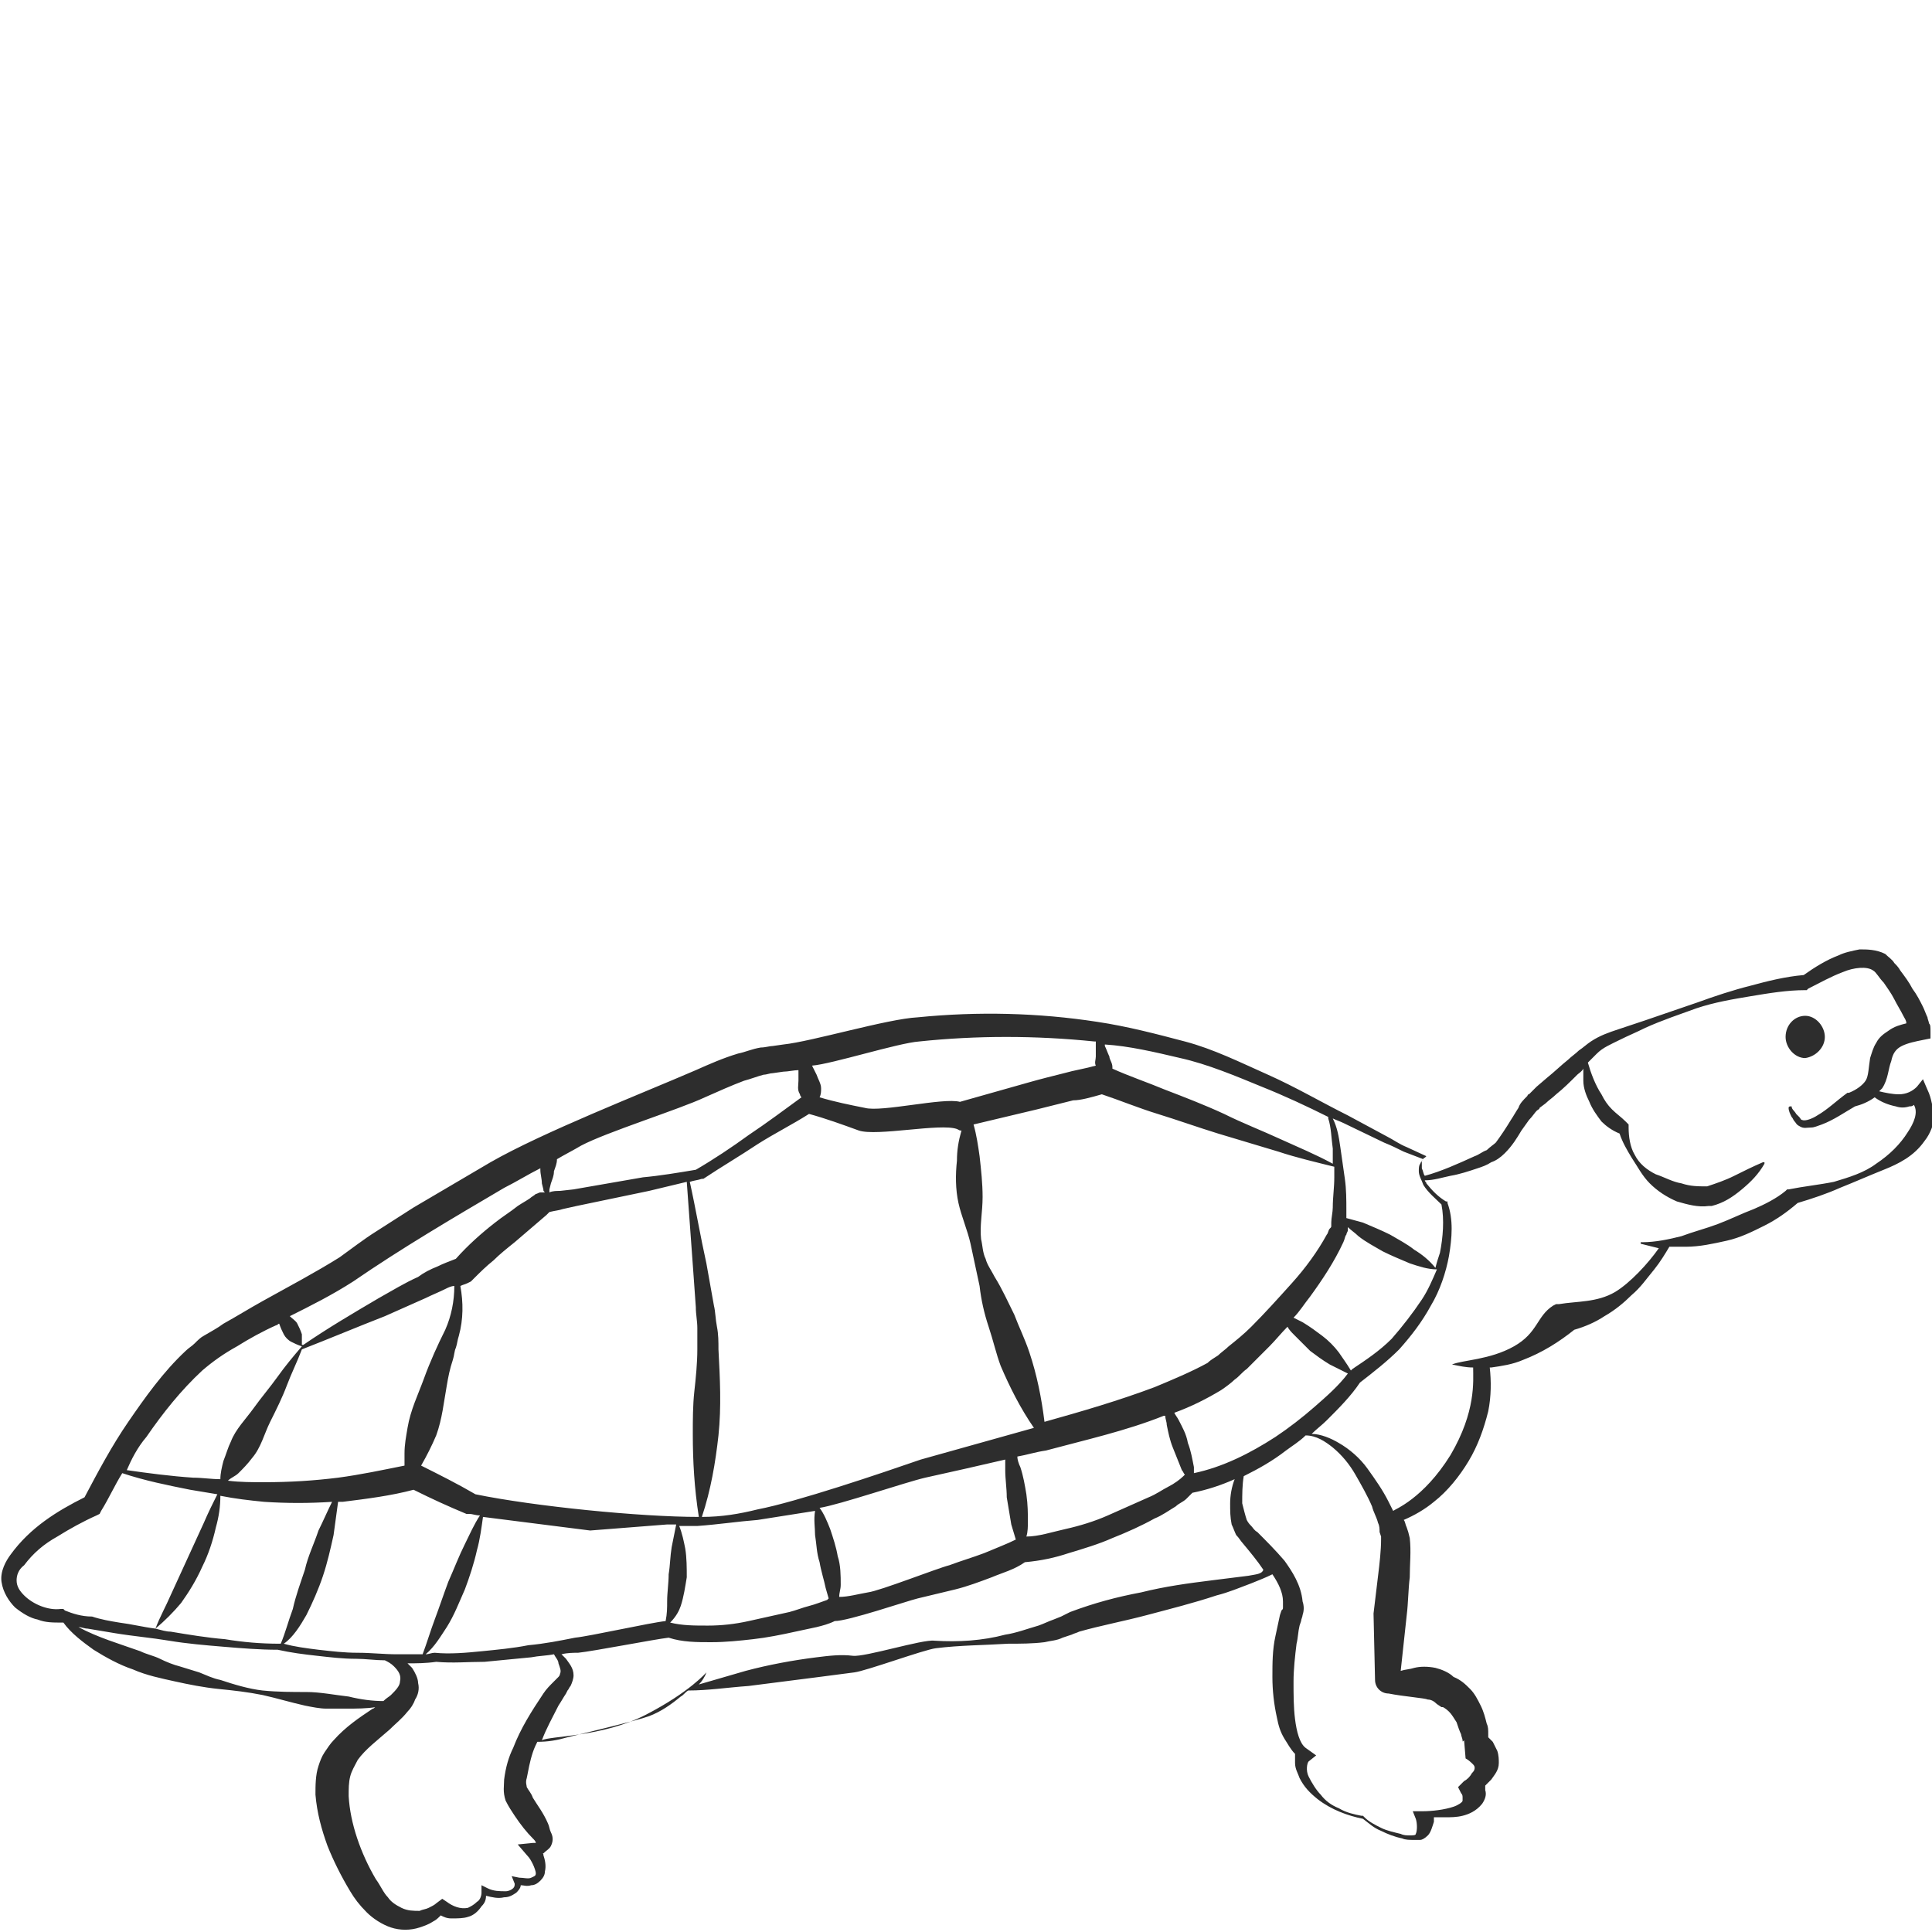 <?xml version="1.0" encoding="utf-8"?>
<!-- Generator: Adobe Illustrator 23.0.0, SVG Export Plug-In . SVG Version: 6.00 Build 0)  -->
<svg version="1.1" id="Layer_1" xmlns="http://www.w3.org/2000/svg" xmlns:xlink="http://www.w3.org/1999/xlink" x="0px" y="0px"
	 viewBox="0 0 128 128" style="enable-background:new 0 0 128 128;" xml:space="preserve">
<style type="text/css">
	.st0{fill:#2D2D2D;}
</style>
<g>
	<path class="st0" d="M120.9,68.7c0-0.7-0.6-1.4-1.3-1.4c-0.7,0-1.3,0.6-1.3,1.4c0,0.7,0.6,1.4,1.3,1.4
		C120.3,70,120.9,69.4,120.9,68.7z"/>
	<path class="st0" d="M127.7,72.2l-0.3-0.7l-0.4,0.5c-0.3,0.3-0.7,0.5-1.2,0.5c-0.4,0-0.9-0.1-1.3-0.2c0.1-0.1,0.1-0.1,0.2-0.2
		c0.4-0.6,0.4-1.3,0.6-1.8c0.1-0.5,0.3-0.8,0.7-1c0.4-0.2,0.9-0.3,1.4-0.4l0.5-0.1l0-0.4c0-0.4,0-0.5-0.1-0.6c0-0.1-0.1-0.3-0.1-0.4
		c-0.1-0.2-0.2-0.5-0.3-0.7c-0.2-0.4-0.4-0.8-0.7-1.2c-0.2-0.4-0.5-0.8-0.8-1.2c-0.1-0.2-0.3-0.4-0.4-0.5c-0.1-0.2-0.4-0.4-0.6-0.6
		c-0.6-0.3-1.2-0.3-1.7-0.3c-0.5,0.1-1,0.2-1.4,0.4c-0.8,0.3-1.6,0.8-2.3,1.3c-1.2,0.1-2.4,0.4-3.5,0.7c-1.2,0.3-2.4,0.7-3.5,1.1
		l-3.5,1.2c-0.6,0.2-1.2,0.4-1.8,0.6c-0.6,0.2-1.2,0.4-1.8,0.8c-0.3,0.2-0.5,0.4-0.8,0.6c-0.2,0.2-0.5,0.4-0.7,0.6
		c-0.5,0.4-0.9,0.8-1.4,1.2l-0.7,0.6l-0.3,0.3l-0.1,0.1l-0.1,0.1c-0.1,0-0.1,0.1-0.1,0.1c-0.3,0.3-0.5,0.5-0.6,0.8
		c-0.2,0.3-0.3,0.5-0.5,0.8c-0.3,0.5-0.7,1.1-1,1.5c-0.1,0.1-0.4,0.3-0.6,0.5c-0.3,0.1-0.5,0.3-0.8,0.4c-1.1,0.5-2.2,1-3.3,1.3
		c-0.1-0.1-0.1-0.3-0.2-0.5c0-0.1,0-0.3,0-0.4c0-0.1,0-0.1,0.1-0.2c0,0,0-0.1,0.1-0.1l0,0c0,0,0,0,0.1-0.1L93.2,76
		c-0.5-0.2-0.9-0.5-1.3-0.7l-2.6-1.4C87.5,73,85.8,72,84,71.2c-1.8-0.8-3.6-1.7-5.5-2.2c-1.9-0.5-3.8-1-5.8-1.3
		c-3.9-0.6-7.9-0.7-11.9-0.3c-2,0.1-7,1.6-8.9,1.8l-0.7,0.1c-0.2,0-0.5,0.1-0.8,0.1c-0.6,0.1-1,0.3-1.5,0.4c-1,0.3-1.9,0.7-2.8,1.1
		c-3.7,1.6-10.1,4.1-13.6,6.1c-1.7,1-3.4,2-5.1,3c-0.8,0.5-1.7,1.1-2.5,1.6c-0.8,0.5-1.7,1.2-2.4,1.7c-1.6,1-3.3,1.9-5.1,2.9
		c-0.9,0.5-1.7,1-2.6,1.5c-0.4,0.3-0.8,0.5-1.3,0.8c-0.2,0.1-0.4,0.3-0.6,0.5c-0.2,0.2-0.4,0.3-0.6,0.5c-1.5,1.4-2.7,3.1-3.8,4.7
		c-1.1,1.6-2,3.3-2.9,5c-1.8,0.9-3.6,2-4.9,3.8c-0.3,0.4-0.7,1.1-0.6,1.8c0.1,0.7,0.5,1.3,0.9,1.7c0.5,0.4,1,0.7,1.5,0.8
		c0.5,0.2,1,0.2,1.6,0.2c0,0,0.1,0,0.1,0c0.5,0.7,1.3,1.3,2,1.8c0.8,0.5,1.7,1,2.6,1.3c0.9,0.4,1.9,0.6,2.8,0.8
		c0.9,0.2,1.9,0.4,2.9,0.5c1,0.1,1.9,0.2,2.9,0.4c0.9,0.2,1.9,0.5,2.8,0.7c0.5,0.1,1,0.2,1.4,0.2l0.7,0l0.7,0c0.6,0,1.3,0,1.9-0.1
		c-0.1,0-0.1,0.1-0.2,0.1c-0.9,0.6-1.8,1.2-2.6,2.1c-0.2,0.2-0.4,0.5-0.6,0.8c-0.2,0.3-0.3,0.6-0.4,0.9c-0.2,0.6-0.2,1.3-0.2,1.9
		c0.1,1.2,0.4,2.3,0.8,3.4c0.4,1,0.9,2,1.5,3c0.3,0.5,0.6,0.9,1.1,1.4c0.4,0.4,1,0.8,1.6,1c0.6,0.2,1.3,0.2,1.9,0
		c0.3-0.1,0.6-0.2,0.9-0.4c0.2-0.1,0.3-0.2,0.5-0.4c0.2,0.1,0.4,0.2,0.7,0.2c0.4,0,0.8,0,1.1-0.1c0.4-0.1,0.7-0.4,0.9-0.7
		c0.2-0.2,0.3-0.4,0.3-0.7c0.4,0.1,0.8,0.2,1.2,0.1c0.3,0,0.5-0.1,0.8-0.3c0.1-0.1,0.3-0.3,0.3-0.5c0.2,0,0.4,0.1,0.7,0
		c0.2,0,0.4-0.1,0.6-0.3c0.2-0.2,0.3-0.4,0.3-0.6c0.1-0.4,0-0.8-0.1-1.1c0-0.1,0-0.1-0.1-0.1c0.1,0,0.1,0,0.2-0.1
		c0.1-0.1,0.3-0.2,0.4-0.4c0.2-0.4,0.1-0.7,0-0.9c-0.1-0.2-0.1-0.4-0.2-0.6c-0.3-0.7-0.7-1.2-1-1.7c-0.1-0.3-0.3-0.5-0.4-0.7
		c0-0.1-0.1-0.3,0-0.6c0.1-0.5,0.2-1.1,0.4-1.7c0.1-0.3,0.2-0.5,0.3-0.7c0.7,0,1.3-0.1,2-0.3c0.8-0.2,4.6-1.1,5.4-1.4
		c0.8-0.3,1.5-0.8,2.1-1.3c0.2-0.1,0.3-0.3,0.5-0.4c1.3,0,2.6-0.2,4-0.3c1.6-0.2,3.1-0.4,4.7-0.6l2.3-0.3c0.8-0.1,4.6-1.5,5.4-1.6
		c1.6-0.2,3.2-0.2,4.8-0.3c0.8,0,1.6,0,2.4-0.1c0.4-0.1,0.8-0.1,1.2-0.3l0.6-0.2c0.2-0.1,0.3-0.1,0.5-0.2c1.4-0.4,3-0.7,4.5-1.1
		c1.5-0.4,3.1-0.8,4.6-1.3c0.8-0.2,1.5-0.5,2.3-0.8c0.5-0.2,1-0.4,1.4-0.6c0.4,0.6,0.7,1.2,0.7,1.8c0,0.2,0,0.3,0,0.4
		c0,0.1,0,0.1-0.1,0.2l-0.1,0.3c-0.1,0.5-0.2,0.9-0.3,1.4c-0.2,0.9-0.2,1.8-0.2,2.7c0,0.9,0.1,1.8,0.3,2.7c0.1,0.5,0.2,0.9,0.5,1.4
		c0.2,0.3,0.4,0.7,0.7,1c0,0.2,0,0.4,0,0.6c0,0.4,0.2,0.7,0.3,1c0.3,0.6,0.7,1,1.2,1.4c0.9,0.7,2,1.1,3,1.3c0.4,0.3,0.7,0.6,1.2,0.8
		c0.4,0.2,0.9,0.4,1.4,0.5c0.2,0.1,0.5,0.1,0.8,0.1c0.1,0,0.3,0,0.4,0c0.1,0,0.3-0.1,0.5-0.3c0.2-0.2,0.3-0.6,0.4-0.9
		c0-0.1,0-0.2,0-0.3c0.2,0,0.5,0,0.7,0c0.4,0,0.8,0,1.2-0.1c0.4-0.1,0.9-0.3,1.3-0.8c0.2-0.3,0.3-0.6,0.2-0.9c0-0.1,0-0.2,0-0.3
		c0.1-0.1,0.3-0.3,0.4-0.4c0.2-0.3,0.5-0.6,0.5-1.1c0-0.2,0-0.5-0.1-0.8c-0.1-0.2-0.2-0.4-0.3-0.6c-0.1-0.1-0.2-0.2-0.3-0.3
		c0-0.1,0-0.2,0-0.2c0-0.3,0-0.5-0.1-0.7c-0.1-0.4-0.2-0.8-0.4-1.2c-0.2-0.4-0.4-0.8-0.7-1.1c-0.3-0.3-0.6-0.6-1.1-0.8
		c-0.3-0.3-0.8-0.5-1.2-0.6c-0.5-0.1-1-0.1-1.4,0c-0.3,0.1-0.6,0.1-0.9,0.2l0.4-3.7c0.1-0.8,0.1-1.7,0.2-2.5c0-0.9,0.1-1.7,0-2.6
		l-0.1-0.4l-0.1-0.3c-0.1-0.2-0.1-0.4-0.2-0.5c0.7-0.3,1.4-0.7,2-1.2c0.9-0.7,1.7-1.7,2.3-2.7c0.6-1,1-2.1,1.3-3.3
		c0.2-1,0.2-2,0.1-2.9c0,0,0.1,0,0.1,0c0.7-0.1,1.4-0.2,2.1-0.5c1.3-0.5,2.4-1.2,3.4-2c0.7-0.2,1.4-0.5,2-0.9
		c0.7-0.4,1.3-0.9,1.8-1.4c0.6-0.5,1-1.1,1.5-1.7c0.4-0.5,0.7-1,1-1.5c0.4,0,0.8,0,1.1,0c0.9,0,1.8-0.2,2.7-0.4
		c0.9-0.2,1.7-0.6,2.5-1c0.8-0.4,1.5-0.9,2.2-1.5c1-0.3,1.9-0.6,2.8-1c1-0.4,1.9-0.8,2.9-1.2c1-0.4,2-0.9,2.7-1.9
		c0.4-0.5,0.6-1.1,0.7-1.7C128,73.4,128,72.8,127.7,72.2z M89,74.4l2.7,1.3c0.5,0.2,0.9,0.4,1.3,0.6l1.3,0.5l0,0
		c0,0-0.1,0.1-0.1,0.1c0,0.1-0.1,0.1-0.1,0.2C94,77.2,94,77.4,94,77.6c0,0.3,0.2,0.6,0.3,0.9c0.3,0.5,0.8,0.9,1.2,1.3
		c0.2,1,0.1,2.2-0.1,3.2c-0.1,0.3-0.2,0.6-0.3,1c-0.4-0.5-0.9-0.9-1.4-1.2c-0.5-0.4-1.1-0.7-1.6-1c-0.6-0.3-1.1-0.5-1.8-0.8
		c-0.4-0.1-0.7-0.2-1.1-0.3c0-0.2,0-0.4,0-0.5c0-0.7,0-1.4-0.1-2.1c-0.1-0.7-0.2-1.4-0.3-2.1c-0.1-0.7-0.2-1.3-0.5-1.9
		C88.5,74.2,88.8,74.3,89,74.4z M68,99c-0.1-0.6-0.2-1.2-0.4-1.8c-0.1-0.2-0.2-0.5-0.2-0.7c0.6-0.1,1.2-0.3,1.9-0.4
		c2.6-0.7,5.3-1.3,7.8-2.3c0,0,0,0,0.1,0c0,0.2,0.1,0.4,0.1,0.6c0.1,0.5,0.2,1,0.4,1.5c0.2,0.5,0.4,1,0.6,1.5
		c0.1,0.1,0.1,0.2,0.2,0.3l-0.1,0.1c-0.2,0.2-0.6,0.5-1,0.7c-0.4,0.2-0.8,0.5-1.3,0.7c-0.9,0.4-1.8,0.8-2.7,1.2
		c-0.9,0.4-1.9,0.7-2.8,0.9c-0.9,0.2-1.8,0.5-2.6,0.5c0.1-0.3,0.1-0.7,0.1-1C68.1,100.3,68.1,99.7,68,99z M55.5,103.1
		c-0.1-0.6-0.3-1.2-0.5-1.8c-0.2-0.5-0.4-1-0.7-1.4c1.3-0.2,5.7-1.7,7-2c1.8-0.4,3.6-0.8,5.3-1.2c0,0.2,0,0.4,0,0.7
		c0,0.6,0.1,1.2,0.1,1.8c0.1,0.6,0.2,1.2,0.3,1.8c0.1,0.3,0.2,0.7,0.3,1l0,0c-0.6,0.3-1.4,0.6-2.1,0.9c-0.8,0.3-1.5,0.5-2.3,0.8
		c-0.8,0.2-4.6,1.7-5.4,1.8c-0.6,0.1-1.3,0.3-1.9,0.3c0-0.3,0.1-0.5,0.1-0.8C55.7,104.4,55.7,103.7,55.5,103.1z M17.5,99.5
		c1.5,0.1,3,0.1,4.5,0c-0.3,0.6-0.6,1.3-0.9,1.9c-0.3,0.9-0.7,1.7-0.9,2.6c-0.3,0.9-0.6,1.7-0.8,2.6c-0.3,0.8-0.5,1.6-0.8,2.3
		c0,0,0,0,0,0l0,0l-0.1,0c-1.2,0-2.4-0.1-3.6-0.3c-1.2-0.1-2.4-0.3-3.6-0.5c-0.3,0-0.6-0.1-1-0.2c0.6-0.5,1.2-1.1,1.7-1.7
		c0.5-0.7,1-1.5,1.4-2.4c0.4-0.8,0.7-1.7,0.9-2.6c0.2-0.7,0.3-1.4,0.3-2.1C15.6,99.3,16.5,99.4,17.5,99.5z M15.1,98.1
		c0.2-0.2,0.5-0.3,0.7-0.5c0.3-0.3,0.6-0.6,0.9-1c0.6-0.7,0.8-1.6,1.2-2.4c0.4-0.8,0.8-1.6,1.1-2.4c0.3-0.8,0.7-1.6,1-2.4
		c0,0,0,0,0,0c1.8-0.7,3.7-1.5,5.5-2.2l2.7-1.2c0.4-0.2,0.9-0.4,1.3-0.6c0.2-0.1,0.4-0.2,0.6-0.2c0,1-0.2,2-0.6,2.9
		c-0.5,1-1,2.1-1.4,3.2c-0.4,1.1-0.9,2.1-1.1,3.3c-0.1,0.6-0.2,1.1-0.2,1.7c0,0.3,0,0.5,0,0.8c-1.5,0.3-2.9,0.6-4.4,0.8
		c-1.6,0.2-3.2,0.3-4.9,0.3C16.7,98.2,15.9,98.2,15.1,98.1z M20.3,107c0.4-0.8,0.8-1.7,1.1-2.6c0.3-0.9,0.5-1.8,0.7-2.7
		c0.1-0.7,0.2-1.5,0.3-2.2c0.1,0,0.2,0,0.3,0c1.6-0.2,3.2-0.4,4.7-0.8c1.2,0.6,2.3,1.1,3.5,1.6l0.1,0l0.1,0c0.2,0,0.4,0.1,0.7,0.1
		c-0.4,0.6-0.7,1.3-1,1.9c-0.4,0.8-0.7,1.6-1.1,2.5c-0.3,0.8-0.6,1.7-0.9,2.5c-0.3,0.8-0.5,1.5-0.8,2.3c-0.6,0-1.2,0-1.7,0
		c-0.9,0-1.7-0.1-2.6-0.1c-0.9,0-1.7-0.1-2.6-0.2c-0.8-0.1-1.6-0.2-2.3-0.4C19.4,108.5,19.9,107.7,20.3,107z M29.6,107.8
		c0.5-0.8,0.8-1.6,1.2-2.5c0.3-0.8,0.6-1.7,0.8-2.6c0.2-0.7,0.3-1.5,0.4-2.2c2.4,0.3,4.7,0.6,7.1,0.9l5.1-0.4c0.2,0,0.4,0,0.6,0
		c-0.1,0.5-0.2,1-0.3,1.5c-0.1,0.6-0.1,1.2-0.2,1.8c0,0.6-0.1,1.2-0.1,1.8c0,0.4,0,0.8-0.1,1.3c-1,0.1-5,1-6,1.1
		c-1,0.2-2,0.4-3.1,0.5c-1,0.2-2.1,0.3-3.1,0.4c-1,0.1-2.1,0.2-3.1,0.1l0,0l0,0c-0.2,0-0.4,0.1-0.6,0.1
		C28.8,109.1,29.2,108.4,29.6,107.8z M45.1,106.4c0.2-0.6,0.3-1.3,0.4-1.9c0-0.6,0-1.3-0.1-1.9c-0.1-0.5-0.2-1-0.4-1.5
		c0.4,0,0.8,0,1.2,0c1.4-0.1,2.7-0.3,4-0.4c1.3-0.2,2.5-0.4,3.8-0.6c-0.1,0.6,0,1.1,0,1.6c0.1,0.6,0.1,1.2,0.3,1.8
		c0.1,0.6,0.3,1.2,0.4,1.7l0.2,0.7l-0.1,0.1c-0.3,0.1-0.8,0.3-1.2,0.4c-0.4,0.1-0.9,0.3-1.3,0.4c-0.9,0.2-1.8,0.4-2.7,0.6
		c-0.9,0.2-1.8,0.3-2.7,0.3c-0.9,0-1.7,0-2.5-0.2C44.8,107.1,45,106.7,45.1,106.4z M78.1,94.1c-0.1-0.2-0.2-0.3-0.3-0.5
		c1.1-0.4,2.1-0.9,3.1-1.5c0.3-0.2,0.7-0.5,0.9-0.7c0.3-0.2,0.5-0.5,0.8-0.7c0.5-0.5,1-1,1.5-1.5c0.4-0.4,0.8-0.9,1.2-1.3
		c0.1,0.2,0.3,0.4,0.4,0.5c0.4,0.4,0.7,0.7,1.1,1.1c0.4,0.3,0.8,0.6,1.3,0.9c0.4,0.2,0.8,0.4,1.2,0.6c-0.6,0.8-1.4,1.5-2.2,2.2
		c-0.8,0.7-1.7,1.4-2.6,2c-1.7,1.1-3.5,2-5.4,2.4c0-0.1,0-0.3,0-0.4c-0.1-0.5-0.2-1.1-0.4-1.6C78.6,95,78.3,94.5,78.1,94.1z
		 M88.7,89.6c-0.3-0.4-0.7-0.8-1.1-1.1c-0.4-0.3-0.8-0.6-1.3-0.9c-0.2-0.1-0.4-0.2-0.6-0.3c0.4-0.4,0.7-0.9,1.1-1.4
		c0.8-1.1,1.6-2.3,2.2-3.6c0.1-0.2,0.1-0.4,0.2-0.5c0-0.1,0.1-0.2,0.1-0.3c0-0.1,0-0.2,0-0.2c0.2,0.2,0.5,0.4,0.7,0.6
		c0.5,0.4,1.1,0.7,1.6,1c0.6,0.3,1.1,0.5,1.8,0.8c0.6,0.2,1.2,0.4,1.8,0.4c-0.3,0.7-0.6,1.4-1,2c-0.6,0.9-1.3,1.8-2,2.6
		c-0.8,0.8-1.7,1.4-2.6,2l-0.1,0.1l0,0C89.2,90.3,88.9,89.9,88.7,89.6z M78.2,70.1c1.8,0.4,3.7,1.2,5.4,1.9c1.5,0.6,3,1.3,4.4,2
		c0,0,0,0.1,0,0.1l0,0c0.2,0.6,0.2,1.3,0.3,2c0,0.3,0,0.7,0,1c-1.1-0.6-2.3-1.1-3.4-1.6c-1.3-0.6-2.6-1.1-3.8-1.7
		c-1.3-0.6-2.6-1.1-3.9-1.6c-1.2-0.5-2.4-0.9-3.5-1.4c0,0,0-0.1,0-0.1c0-0.3-0.2-0.5-0.2-0.7c-0.1-0.2-0.2-0.5-0.3-0.7
		c0,0,0,0,0-0.1C74.8,69.3,76.5,69.7,78.2,70.1z M73,72.5c1.2,0.4,2.4,0.9,3.7,1.3c1.3,0.4,2.7,0.9,4,1.3c1.3,0.4,2.7,0.8,4,1.2
		c1.2,0.4,2.5,0.7,3.7,1c0,0.2,0,0.5,0,0.7c0,0.7-0.1,1.3-0.1,2c0,0.3-0.1,0.7-0.1,1c0,0.1,0,0.1,0,0.2c0,0.1,0,0.1-0.1,0.2
		c-0.1,0.1-0.1,0.3-0.2,0.4c-0.6,1.1-1.4,2.2-2.3,3.2c-0.9,1-1.8,2-2.7,2.9c-0.5,0.5-1,0.9-1.5,1.3c-0.2,0.2-0.5,0.4-0.7,0.6
		c-0.3,0.2-0.5,0.3-0.7,0.5c-1.1,0.6-2.3,1.1-3.5,1.6c-2.4,0.9-4.8,1.6-7.3,2.3c-0.2-1.6-0.5-3.1-1-4.6c-0.3-0.9-0.7-1.7-1-2.5
		c-0.4-0.8-0.8-1.7-1.3-2.5c-0.2-0.4-0.5-0.8-0.6-1.2c-0.2-0.4-0.2-0.9-0.3-1.3c-0.1-0.9,0.1-1.8,0.1-2.8c0-0.9-0.1-1.8-0.2-2.7
		c-0.1-0.7-0.2-1.4-0.4-2.1l4.2-1c0.8-0.2,1.6-0.4,2.4-0.6C71.6,72.9,72.3,72.7,73,72.5z M60.9,69c3.8-0.4,7.7-0.4,11.6,0
		c0,0,0.1,0,0.1,0c0,0.1,0,0.2,0,0.2c0,0.3,0,0.5,0,0.8c0,0.2-0.1,0.4,0,0.6c-0.7,0.2-1.4,0.3-2.1,0.5c-0.8,0.2-1.6,0.4-2.3,0.6
		L63.6,73c-1.1-0.3-5.2,0.7-6.3,0.4c-1-0.2-2-0.4-3-0.7c0.1-0.2,0.1-0.4,0.1-0.6c0-0.3-0.2-0.6-0.3-0.9c-0.1-0.2-0.2-0.4-0.3-0.6
		C55.1,70.5,59.5,69.1,60.9,69z M56.9,74.9c1.2,0.4,5.4-0.5,6.5-0.1l0.2,0.1l0.1,0c-0.2,0.7-0.3,1.3-0.3,2c-0.1,0.9-0.1,1.9,0.1,2.8
		c0.2,0.9,0.6,1.8,0.8,2.7c0.1,0.5,0.2,0.9,0.3,1.4c0.1,0.5,0.2,0.9,0.3,1.4c0.1,0.9,0.3,1.8,0.6,2.7c0.3,0.9,0.5,1.8,0.8,2.6
		c0.6,1.4,1.3,2.8,2.2,4.1c-2.5,0.7-5,1.4-7.5,2.1c-2.6,0.9-8.2,2.8-10.8,3.3c-1.2,0.3-2.4,0.5-3.7,0.5c0.6-1.8,0.9-3.6,1.1-5.4
		c0.2-1.9,0.1-3.8,0-5.7c0-0.5,0-1-0.1-1.5c-0.1-0.5-0.1-1-0.2-1.4l-0.5-2.8c-0.4-1.8-0.7-3.6-1.1-5.4c0.3-0.1,0.5-0.1,0.8-0.2
		l0.1,0l0,0c1.2-0.8,2.4-1.5,3.6-2.3c1.1-0.7,2.3-1.3,3.4-2C54.7,74.1,55.8,74.5,56.9,74.9z M36.4,78.8l0.1-0.4
		c0.1-0.3,0.2-0.5,0.2-0.8c0.1-0.3,0.2-0.5,0.2-0.8c0.5-0.3,1.1-0.6,1.6-0.9c1.7-0.9,6.5-2.4,8.2-3.2c0.9-0.4,1.8-0.8,2.6-1.1
		c0.4-0.1,0.9-0.3,1.3-0.4c0.2,0,0.4-0.1,0.6-0.1l0.7-0.1c0.3,0,0.7-0.1,1-0.1c0,0.2,0,0.5,0,0.7c0,0.3-0.1,0.6,0.1,0.9
		c0,0.1,0.1,0.2,0.1,0.2l0,0c-1.1,0.8-2.3,1.7-3.5,2.5c-1.1,0.8-2.3,1.6-3.5,2.3c-1.2,0.2-2.4,0.4-3.5,0.5L38,78.8l-0.9,0.1
		c-0.2,0-0.5,0-0.7,0.1L36.4,78.8z M36.4,80.3L36.4,80.3c0.4-0.1,0.6-0.1,0.9-0.2l0.9-0.2l4.8-1c0.8-0.2,1.7-0.4,2.5-0.6l0.4,5.5
		l0.2,2.8c0,0.5,0.1,0.9,0.1,1.4c0,0.4,0,0.9,0,1.4c0,0.9-0.1,1.9-0.2,2.8c-0.1,0.9-0.1,1.9-0.1,2.8c0,1.8,0.1,3.6,0.4,5.5
		c-3.9,0-10.9-0.7-14.8-1.5c-1.2-0.7-2.4-1.3-3.6-1.9l0,0c0.4-0.7,0.7-1.3,1-2c0.4-1.1,0.5-2.2,0.7-3.3c0.1-0.6,0.2-1.1,0.4-1.7
		c0.1-0.3,0.1-0.6,0.2-0.8c0.1-0.3,0.1-0.5,0.2-0.8c0.3-1.1,0.3-2.2,0.1-3.3c0.2-0.1,0.3-0.1,0.5-0.2l0.2-0.1l0.2-0.2
		c0.4-0.4,0.8-0.8,1.3-1.2c0.4-0.4,0.9-0.8,1.4-1.2l1.4-1.2l0.7-0.6c0.1-0.1,0.2-0.2,0.3-0.3L36.4,80.3z M23.4,84.9
		c3.2-2.2,6.6-4.2,10-6.2c0.8-0.4,1.6-0.9,2.4-1.3c0,0,0,0,0,0.1c0,0.3,0.1,0.6,0.1,0.9l0.1,0.4c0,0.1,0,0.1,0.1,0.2
		c-0.1,0-0.1,0-0.2,0l-0.1,0l0,0c-0.1,0-0.2,0.1-0.3,0.1c-0.1,0.1-0.3,0.2-0.4,0.3c-0.3,0.2-0.5,0.3-0.8,0.5c-0.5,0.4-1,0.7-1.5,1.1
		c-0.9,0.7-1.8,1.5-2.6,2.4c-0.5,0.2-0.8,0.3-1.2,0.5c-0.5,0.2-0.9,0.4-1.3,0.7c-0.9,0.4-1.7,0.9-2.6,1.4c-1.7,1-3.4,2-5,3.1
		c0,0,0,0-0.1,0c0-0.3,0-0.5,0-0.7c-0.1-0.3-0.2-0.5-0.3-0.7c-0.1-0.2-0.3-0.3-0.5-0.5C20.6,86.5,22,85.8,23.4,84.9z M9.7,95.2
		c1.1-1.6,2.3-3.1,3.7-4.4c0.7-0.6,1.4-1.1,2.3-1.6c0.8-0.5,1.7-1,2.6-1.4c0.1,0,0.1-0.1,0.2-0.1c0,0,0,0,0,0
		c0.1,0.3,0.2,0.5,0.3,0.7c0.1,0.2,0.3,0.4,0.5,0.5c0.2,0.1,0.4,0.2,0.7,0.3c-0.6,0.7-1.1,1.3-1.6,2c-0.5,0.7-1.1,1.4-1.6,2.1
		c-0.5,0.7-1.2,1.4-1.5,2.2c-0.2,0.4-0.3,0.8-0.5,1.3c-0.1,0.4-0.2,0.8-0.2,1.2c-0.6,0-1.2-0.1-1.8-0.1c-1.5-0.1-3-0.3-4.4-0.5
		C8.7,96.7,9.1,95.9,9.7,95.2z M4.3,106.7l-0.1-0.1l-0.2,0c-0.8,0.1-1.8-0.3-2.4-0.9c-0.3-0.3-0.5-0.6-0.5-1c0-0.3,0.1-0.7,0.5-1
		c0.6-0.8,1.3-1.4,2.2-1.9c0.8-0.5,1.7-1,2.6-1.4l0.2-0.1l0.1-0.2c0.5-0.8,0.9-1.7,1.4-2.5c1.5,0.5,3,0.8,4.5,1.1
		c0.6,0.1,1.2,0.2,1.8,0.3c-0.3,0.6-0.6,1.2-0.9,1.9l-1.1,2.4l-1.1,2.4c-0.3,0.7-0.7,1.4-1,2.2c-0.8-0.1-1.6-0.3-2.4-0.4
		c-0.6-0.1-1.2-0.2-1.8-0.4C5.4,107.1,4.8,106.9,4.3,106.7z M23.1,112.4c-0.9-0.1-1.9-0.3-2.8-0.3c-0.9,0-1.9,0-2.9-0.1
		c-0.9-0.1-1.9-0.4-2.8-0.7c-0.5-0.1-0.9-0.3-1.4-0.5l-1.3-0.4c-0.4-0.1-0.9-0.3-1.3-0.5c-0.4-0.2-0.9-0.3-1.3-0.5
		c-1.4-0.5-2.8-0.9-4.1-1.6c0.2,0,0.4,0.1,0.6,0.1c0.6,0.1,1.2,0.2,1.8,0.3c1.2,0.2,2.4,0.3,3.6,0.5c1.2,0.2,2.4,0.3,3.6,0.4
		c1.2,0.1,2.4,0.2,3.6,0.2c0.9,0.2,1.7,0.3,2.6,0.4c0.9,0.1,1.7,0.2,2.6,0.2c0.6,0,1.3,0.1,1.9,0.1c0.2,0.1,0.4,0.2,0.6,0.4
		c0.3,0.3,0.5,0.6,0.4,1c0,0.3-0.3,0.6-0.6,0.9c-0.1,0.1-0.3,0.2-0.5,0.4C24.7,112.7,23.9,112.6,23.1,112.4z M34,115.8
		c-0.3,0.6-0.5,1.3-0.6,2.1c0,0.4-0.1,0.8,0.1,1.4c0.2,0.4,0.4,0.7,0.6,1c0.4,0.6,0.8,1.1,1.2,1.5c0.1,0.1,0.2,0.2,0.2,0.3
		c0,0,0,0,0,0c-0.1,0-0.2,0-0.2,0l-1,0.1l0.6,0.7c0.2,0.2,0.3,0.4,0.4,0.6c0.1,0.2,0.2,0.5,0.2,0.6c0,0.2-0.1,0.2-0.3,0.3
		c-0.2,0.1-0.5,0-0.8,0l-0.5-0.1l0.2,0.5c0,0.1,0,0.2-0.1,0.3c-0.1,0.1-0.3,0.2-0.5,0.2c-0.4,0-0.8,0-1.2-0.2l-0.4-0.2l0,0.5
		c0,0.2-0.1,0.5-0.3,0.6c-0.2,0.2-0.4,0.3-0.6,0.4c-0.5,0.1-1-0.1-1.4-0.4l-0.3-0.2l-0.4,0.3c-0.1,0.1-0.3,0.2-0.5,0.3
		c-0.2,0.1-0.4,0.1-0.6,0.2c-0.4,0-0.8,0-1.2-0.2c-0.4-0.2-0.7-0.4-0.9-0.7c-0.3-0.3-0.5-0.8-0.8-1.2c-1-1.7-1.7-3.7-1.8-5.5
		c0-0.5,0-0.9,0.1-1.3c0.1-0.4,0.3-0.7,0.5-1.1c0.5-0.7,1.3-1.3,2.1-2c0.4-0.4,0.8-0.7,1.2-1.2c0.2-0.2,0.4-0.5,0.5-0.8
		c0.2-0.3,0.3-0.7,0.2-1.1c0-0.3-0.2-0.7-0.4-1c-0.1-0.1-0.2-0.2-0.3-0.3c0.6,0,1.2,0,1.9-0.1c1.1,0.1,2.1,0,3.2,0
		c1-0.1,2.1-0.2,3.1-0.3c0.5-0.1,1-0.1,1.5-0.2c0.1,0.2,0.3,0.4,0.3,0.6c0.1,0.3,0.2,0.5,0.1,0.7c0,0.1-0.1,0.2-0.1,0.2
		c0,0-0.1,0.1-0.1,0.1c-0.1,0.1-0.1,0.1-0.2,0.2c-0.3,0.3-0.5,0.5-0.7,0.8C35.2,113.4,34.5,114.5,34,115.8z M82.7,104.4
		c-0.8,0.1-1.6,0.2-2.4,0.3c-1.6,0.2-3.1,0.4-4.7,0.8c-1.6,0.3-3.1,0.7-4.7,1.3c-0.2,0.1-0.4,0.2-0.6,0.3l-0.5,0.2
		c-0.3,0.1-0.7,0.3-1,0.4c-0.7,0.2-1.5,0.5-2.2,0.6c-1.5,0.4-3.1,0.5-4.7,0.4c-0.8-0.1-4.6,1.1-5.4,1c-0.8-0.1-1.6,0-2.4,0.1
		c-1.6,0.2-3.2,0.5-4.7,0.9c-1,0.3-2.1,0.6-3.1,0.9c0.2-0.2,0.4-0.5,0.5-0.8c0,0-1.1,1.3-4,2.8c-2.9,1.5-6.4,1.4-6.9,1.7
		c0.3-0.8,0.7-1.5,1.1-2.3c0.2-0.3,0.3-0.5,0.5-0.8l0.1-0.2c0.1-0.1,0.1-0.2,0.2-0.3c0.1-0.2,0.2-0.5,0.2-0.7c0-0.5-0.3-0.8-0.5-1.1
		c-0.1-0.1-0.2-0.2-0.3-0.3c0.4-0.1,0.8-0.1,1.1-0.1c1-0.1,5.1-0.9,6-1c0.9,0.3,1.9,0.3,2.8,0.3c1,0,1.9-0.1,2.8-0.2
		c0.9-0.1,1.9-0.3,2.8-0.5c0.5-0.1,0.9-0.2,1.4-0.3c0.4-0.1,0.8-0.2,1.2-0.4c0.9,0,4.7-1.3,5.5-1.5c0.8-0.2,1.7-0.4,2.5-0.6
		c0.8-0.2,1.6-0.5,2.4-0.8c0.7-0.3,1.5-0.5,2.2-1c1.1-0.1,2-0.3,2.9-0.6c1-0.3,2-0.6,2.9-1c1-0.4,1.9-0.8,2.8-1.3
		c0.5-0.2,0.9-0.5,1.4-0.8c0.2-0.2,0.5-0.3,0.7-0.5c0.1-0.1,0.2-0.2,0.3-0.3l0.1-0.1c1-0.2,1.9-0.5,2.8-0.9
		c-0.2,0.5-0.3,1.1-0.3,1.6c0,0.5,0,0.9,0.1,1.4c0.1,0.2,0.2,0.5,0.3,0.7c0.2,0.2,0.3,0.4,0.4,0.5c0.5,0.6,1,1.2,1.4,1.8
		C83.6,104.3,83.2,104.3,82.7,104.4z M94.6,112.6c0.2,0,0.4,0.1,0.6,0.3l0.3,0.2l0.1,0c0,0,0.2,0.1,0.4,0.3c0.2,0.2,0.3,0.4,0.5,0.7
		c0.1,0.3,0.2,0.6,0.3,0.8c0,0.1,0.1,0.3,0.1,0.4c0,0.1,0,0.1,0.1,0l0.1,1.2c0.2,0.1,0.4,0.3,0.5,0.4c0.1,0.1,0.1,0.2,0.1,0.2
		c0,0.1,0,0.2-0.2,0.4c-0.1,0.2-0.3,0.4-0.5,0.5l-0.4,0.4l0.2,0.4c0.1,0.1,0.1,0.2,0.1,0.3c0,0.1,0,0.1,0,0.2c0,0.1-0.3,0.3-0.6,0.4
		c-0.6,0.2-1.4,0.3-2.1,0.3l-0.6,0l0.2,0.5c0.1,0.3,0.1,0.8,0,1c0,0.1-0.2,0.1-0.4,0.1c-0.2,0-0.4,0-0.6-0.1
		c-0.4-0.1-0.9-0.2-1.3-0.4c-0.4-0.2-0.8-0.4-1.1-0.7l-0.1-0.1l-0.1,0c-0.5-0.1-1-0.2-1.5-0.5c-0.5-0.2-0.9-0.5-1.2-0.9
		c-0.3-0.3-0.6-0.8-0.8-1.2c-0.2-0.4-0.1-0.9,0-1l0.5-0.4l-0.7-0.5c-0.4-0.3-0.6-1.1-0.7-1.9c-0.1-0.8-0.1-1.6-0.1-2.5
		c0-0.8,0.1-1.7,0.2-2.5c0.1-0.4,0.1-0.8,0.2-1.2l0.1-0.3c0-0.1,0.1-0.3,0.1-0.4c0.1-0.3,0.1-0.6,0-0.9c-0.1-1.1-0.7-2-1.2-2.7
		c-0.6-0.7-1.2-1.3-1.8-1.9c-0.2-0.1-0.3-0.3-0.4-0.4c-0.1-0.1-0.2-0.2-0.3-0.4c-0.1-0.3-0.2-0.7-0.3-1.1c0-0.6,0-1.2,0.1-1.8
		c1-0.5,1.9-1,2.8-1.7c0.4-0.3,0.9-0.6,1.3-1c0.7,0,1.3,0.4,1.8,0.8c0.6,0.5,1.1,1.1,1.5,1.8c0.4,0.7,0.8,1.4,1.1,2.1
		c0.1,0.4,0.3,0.7,0.4,1.1c0.1,0.2,0.1,0.4,0.1,0.6l0.1,0.3l0,0.2c0,0.7-0.1,1.6-0.2,2.4l-0.3,2.5l0.1,4.4c0,0.5,0.4,0.9,0.9,0.9
		C93,112.4,94.4,112.5,94.6,112.6z M126.4,75c-0.5,0.8-1.2,1.5-2.1,2.1c-0.8,0.6-1.8,0.9-2.8,1.2c-1,0.2-2,0.3-3,0.5l-0.1,0
		l-0.1,0.1c-0.6,0.5-1.4,0.9-2.1,1.2c-0.8,0.3-1.6,0.7-2.4,1c-0.8,0.3-1.6,0.5-2.4,0.8c-0.8,0.2-1.7,0.4-2.6,0.4c0,0,0,0-0.1,0
		c0,0,0,0.1,0,0.1c0.4,0.1,0.8,0.2,1.2,0.3c-0.7,1-1.9,2.3-2.9,2.9c-1.2,0.7-2.5,0.6-3.7,0.8l-0.2,0l-0.2,0.1
		c-1.1,0.7-1,1.8-2.6,2.7s-3.4,0.9-4.1,1.2c0.5,0.1,0.9,0.2,1.4,0.2c0,0.9,0.2,2.9-1.5,5.8c-1.8,2.9-3.7,3.6-3.8,3.7
		c-0.1-0.2-0.2-0.4-0.3-0.6c-0.4-0.8-0.9-1.5-1.4-2.2c-0.5-0.7-1.2-1.3-1.9-1.7c-0.5-0.3-1.2-0.6-1.8-0.6c0.3-0.3,0.7-0.6,1-0.9
		c0.8-0.8,1.6-1.6,2.2-2.5c0.9-0.7,1.8-1.4,2.6-2.2c0.8-0.9,1.5-1.8,2.1-2.9c0.6-1,1-2.2,1.2-3.3c0.2-1.2,0.3-2.4-0.1-3.5l0-0.1
		l-0.1,0c-0.5-0.3-0.9-0.7-1.3-1.2c0-0.1-0.1-0.1-0.1-0.2c0.6,0,1.2-0.2,1.7-0.3c0.6-0.1,1.2-0.3,1.8-0.5c0.3-0.1,0.6-0.2,0.9-0.4
		c0.3-0.1,0.6-0.3,0.9-0.6c0.5-0.5,0.8-1,1.1-1.5l0.5-0.7c0.2-0.2,0.4-0.5,0.5-0.6c0,0,0,0,0,0l0,0c0,0,0,0,0,0
		c0.1-0.1,0.2-0.1,0.2-0.2l0.4-0.3c0.2-0.2,0.5-0.4,0.7-0.6c0.5-0.4,0.9-0.8,1.4-1.3c0.1-0.1,0.3-0.2,0.4-0.4c0,0.3,0,0.5,0,0.8
		c0,0.5,0.2,1,0.4,1.4c0.2,0.5,0.5,0.9,0.8,1.3c0.3,0.3,0.7,0.6,1.2,0.8c0.2,0.6,0.5,1.1,0.8,1.6c0.4,0.6,0.7,1.2,1.2,1.7
		c0.5,0.5,1.1,0.9,1.8,1.2c0.7,0.2,1.4,0.4,2.1,0.3l0.1,0l0.1,0c0.8-0.2,1.4-0.6,2-1.1c0.6-0.5,1.1-1,1.5-1.7c0,0,0,0,0-0.1
		c0,0-0.1,0-0.1,0c-0.7,0.3-1.3,0.6-1.9,0.9c-0.6,0.3-1.2,0.5-1.8,0.7c-0.6,0-1.1,0-1.7-0.2c-0.6-0.1-1.1-0.4-1.7-0.6
		c-0.6-0.3-1.1-0.7-1.4-1.3c-0.3-0.5-0.4-1.2-0.4-1.8l0-0.2l-0.2-0.2c-0.3-0.3-0.6-0.5-0.9-0.8c-0.3-0.3-0.5-0.6-0.7-1
		c-0.4-0.6-0.7-1.4-0.9-2.1c0.2-0.2,0.4-0.4,0.6-0.6c0.4-0.4,0.9-0.6,1.5-0.9c0.6-0.3,1.1-0.5,1.7-0.8c1.1-0.5,2.3-0.9,3.4-1.3
		c1.2-0.4,2.4-0.6,3.6-0.8c1.2-0.2,2.4-0.4,3.6-0.4l0.1,0l0.1-0.1c0.8-0.4,1.5-0.8,2.3-1.1c0.7-0.3,1.6-0.4,2-0.1
		c0.2,0.1,0.4,0.5,0.7,0.8c0.2,0.3,0.5,0.7,0.7,1.1c0.2,0.4,0.4,0.7,0.6,1.1c0.1,0.2,0.2,0.3,0.2,0.5c-0.4,0.1-0.8,0.2-1.2,0.5
		c-0.3,0.2-0.6,0.4-0.8,0.8c-0.2,0.3-0.3,0.7-0.4,1c-0.1,0.6-0.1,1.2-0.3,1.5c-0.2,0.3-0.6,0.6-1.1,0.8l-0.1,0l0,0
		c-0.7,0.5-1.3,1.1-2,1.5c-0.3,0.2-0.8,0.4-1,0.3c-0.1,0-0.1-0.1-0.2-0.2c-0.1-0.1-0.1-0.1-0.2-0.2c-0.1-0.2-0.3-0.3-0.3-0.5l0,0
		c0,0,0,0-0.1,0c0,0-0.1,0-0.1,0.1c0,0.2,0.1,0.4,0.2,0.6c0.1,0.1,0.1,0.2,0.2,0.3c0.1,0.1,0.1,0.2,0.3,0.3c0.3,0.2,0.5,0.1,0.8,0.1
		c0.2,0,0.4-0.1,0.7-0.2c0.8-0.3,1.5-0.8,2.2-1.2c0.4-0.1,0.9-0.3,1.3-0.6c0.4,0.3,0.9,0.5,1.4,0.6c0.3,0.1,0.6,0.1,0.9,0
		c0.1,0,0.2,0,0.3-0.1C127.1,73.7,126.8,74.4,126.4,75z"/>
</g>
</svg>
